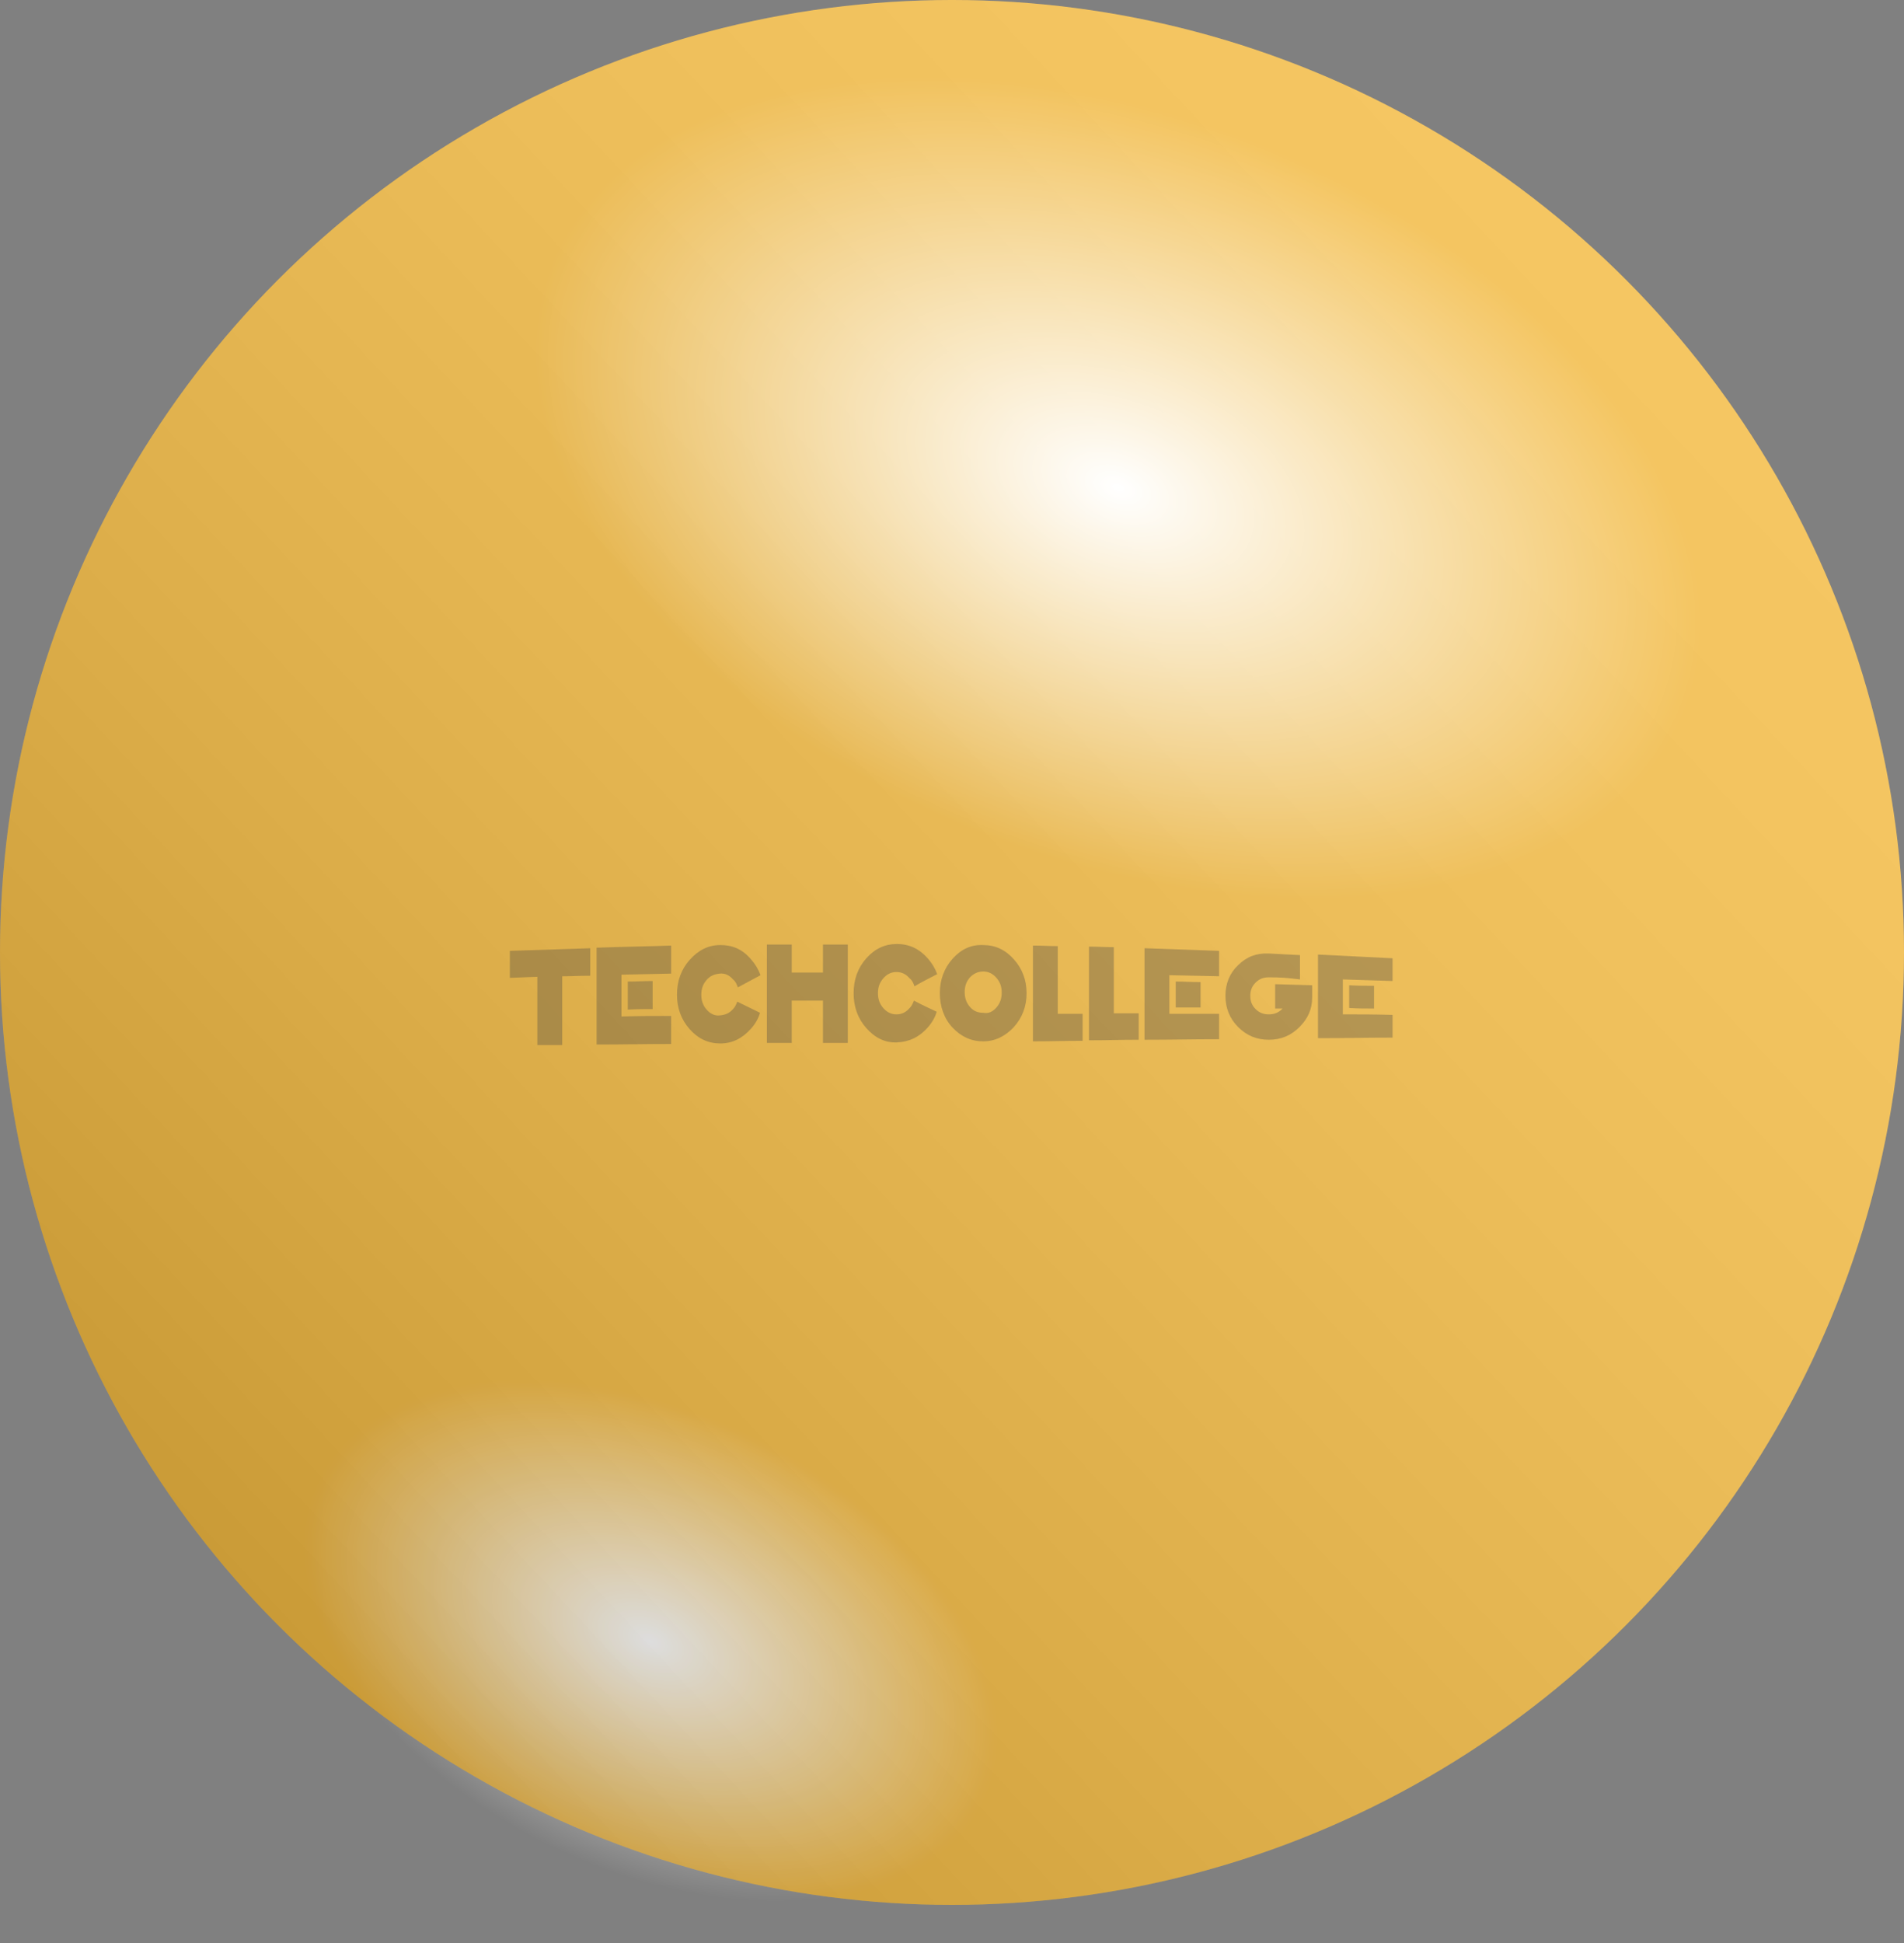 <?xml version="1.0" encoding="utf-8"?>
<!-- Generator: Adobe Illustrator 22.1.0, SVG Export Plug-In . SVG Version: 6.00 Build 0)  -->
<svg version="1.1" id="Layer_1" xmlns="http://www.w3.org/2000/svg" xmlns:xlink="http://www.w3.org/1999/xlink" x="0px" y="0px"
	 viewBox="0 0 360 367.2" style="enable-background:new 0 0 360 367.2;" xml:space="preserve">
<rect x="0" y="0" width="360" height="367.2" fill="#808080" stroke="none"/>
<style type="text/css">
	.st0{fill:#F3BA42;}
	.st1{fill:url(#SVGID_1_);}
	.st2{opacity:0.17;}
	.st3{fill:url(#SVGID_2_);}
	.st4{fill:url(#SVGID_3_);}
	.st5{opacity:0.33;fill:#444444;}
</style>
<g>
	<circle class="st0" cx="180" cy="180" r="180"/>
</g>
<radialGradient id="SVGID_1_" cx="227.744" cy="377.687" r="45.766" gradientTransform="matrix(1.589 0.767 -0.475 0.984 -59.456 -236.144)" gradientUnits="userSpaceOnUse">
	<stop  offset="0" style="stop-color:#FFFFFF"/>
	<stop  offset="0.117" style="stop-color:#FFFFFF;stop-opacity:0.865"/>
	<stop  offset="0.864" style="stop-color:#FFFFFF;stop-opacity:0"/>
</radialGradient>
<path class="st1" d="M195.6,345.2c-12,24.9-54.3,29.3-94.4,9.9s-63-55.2-51-80.1c12-24.9,54.3-29.3,94.4-9.9
	C184.8,284.4,207.6,320.3,195.6,345.2z"/>
<g class="st2">
	
		<linearGradient id="SVGID_2_" gradientUnits="userSpaceOnUse" x1="7.017" y1="162.234" x2="367.017" y2="162.234" gradientTransform="matrix(0.73 -0.683 0.683 0.73 -67.402 189.341)">
		<stop  offset="0" style="stop-color:#000000"/>
		<stop  offset="0.111" style="stop-color:#2A2A2A"/>
		<stop  offset="0.295" style="stop-color:#6A6A6A"/>
		<stop  offset="0.472" style="stop-color:#9F9F9F"/>
		<stop  offset="0.636" style="stop-color:#C9C9C9"/>
		<stop  offset="0.783" style="stop-color:#E6E6E6"/>
		<stop  offset="0.91" style="stop-color:#F9F9F9"/>
		<stop  offset="1" style="stop-color:#FFFFFF"/>
	</linearGradient>
	<circle class="st3" cx="180" cy="180" r="180"/>
</g>
<radialGradient id="SVGID_3_" cx="194.833" cy="141.459" r="45.766" gradientTransform="matrix(2.635 1.031 -0.629 1.607 -213.028 -336.015)" gradientUnits="userSpaceOnUse">
	<stop  offset="0" style="stop-color:#FFFFFF"/>
	<stop  offset="0.889" style="stop-color:#FFFFFF;stop-opacity:0"/>
</radialGradient>
<path class="st4" d="M332,139.4c-15.9,40.6-82.8,52.4-149.4,26.4S74.9,85.7,90.8,45s82.8-52.4,149.4-26.4S347.9,98.8,332,139.4z"/>
<g>
	<g>
		<path class="st5" d="M106.3,184.5c0,5.2,0,7.8,0,13c-1.9,0-2.8,0-4.7,0c0-5.2,0-7.7,0-12.9c-2.1,0.1-3.1,0.1-5.2,0.2
			c0-2,0-3.1,0-5.1c6.1-0.2,9.1-0.3,15.2-0.5c0,2.1,0,3.1,0,5.2C109.5,184.4,108.4,184.5,106.3,184.5z"/>
		<path class="st5" d="M117.5,192.1c3.7-0.1,5.6-0.1,9.4-0.1c0,2.1,0,3.2,0,5.3c-5.6,0-8.4,0.1-14.1,0.1c0-7.3,0-11,0-18.3
			c5.6-0.2,8.4-0.2,14.1-0.4c0,2.1,0,3.2,0,5.3c-3.7,0.1-5.6,0.1-9.4,0.2C117.5,187.4,117.5,189,117.5,192.1z M118.7,185.5
			c1.9,0,2.8-0.1,4.7-0.1c0,2.1,0,3.2,0,5.3c-1.9,0-2.8,0-4.7,0.1C118.7,188.7,118.7,187.6,118.7,185.5z"/>
		<path class="st5" d="M142,194.4c-1.6,1.8-3.5,2.8-5.8,2.8c-2.3,0-4.2-0.9-5.8-2.7c-1.6-1.8-2.4-4-2.4-6.5c0-2.6,0.8-4.8,2.4-6.6
			s3.5-2.8,5.8-2.8c2.3,0,4.2,0.8,5.8,2.7c0.8,0.9,1.4,1.9,1.8,3c-1.7,0.9-2.6,1.4-4.3,2.3c-0.2-0.6-0.4-1.1-0.9-1.5
			c-0.7-0.8-1.5-1.2-2.5-1.1s-1.8,0.4-2.5,1.2c-0.7,0.8-1,1.7-1,2.8c0,1.1,0.3,2,1,2.8c0.7,0.8,1.5,1.2,2.5,1.1s1.8-0.4,2.5-1.2
			c0.4-0.4,0.6-0.9,0.8-1.4c1.7,0.8,2.6,1.3,4.3,2.1C143.4,192.5,142.8,193.5,142,194.4z"/>
		<path class="st5" d="M145,178.5c1.9,0,2.8,0,4.7,0c0,2.1,0,3.2,0,5.3c2.3,0,3.5,0,5.9,0c0-2.1,0-3.2,0-5.3c1.9,0,2.8,0,4.7,0
			c0,7.4,0,11.2,0,18.6c-1.9,0-2.8,0-4.7,0c0-3.2,0-4.8,0-8c-2.3,0-3.5,0-5.9,0c0,3.2,0,4.8,0,8c-1.9,0-2.8,0-4.7,0
			C145,189.7,145,185.9,145,178.5z"/>
		<path class="st5" d="M175.4,194.2c-1.6,1.8-3.5,2.7-5.8,2.8s-4.2-0.9-5.8-2.7c-1.6-1.8-2.4-4-2.4-6.6c0-2.6,0.8-4.8,2.4-6.6
			c1.6-1.8,3.5-2.7,5.8-2.7c2.3,0,4.2,0.9,5.8,2.7c0.8,0.9,1.4,1.9,1.8,3c-1.7,0.9-2.6,1.3-4.3,2.3c-0.2-0.6-0.4-1.1-0.9-1.5
			c-0.7-0.8-1.5-1.2-2.5-1.2c-1,0-1.8,0.4-2.5,1.2c-0.7,0.8-1,1.7-1,2.8s0.3,2,1,2.8c0.7,0.8,1.5,1.2,2.5,1.2c1,0,1.8-0.4,2.5-1.2
			c0.4-0.4,0.6-0.9,0.8-1.4c1.7,0.9,2.6,1.3,4.3,2.1C176.8,192.3,176.2,193.3,175.4,194.2z"/>
		<path class="st5" d="M185.9,196.8c-2.3,0-4.2-0.9-5.8-2.6s-2.4-4-2.4-6.5c0-2.5,0.8-4.7,2.4-6.5c1.6-1.8,3.5-2.7,5.8-2.6
			c2.3,0,4.2,0.9,5.8,2.7c1.6,1.8,2.4,3.9,2.4,6.4c0,2.5-0.8,4.6-2.4,6.4C190.1,195.8,188.2,196.8,185.9,196.8z M188.4,190.4
			c0.7-0.8,1-1.7,1-2.8c0-1.1-0.3-2-1-2.8c-0.7-0.8-1.5-1.2-2.5-1.2c-1,0-1.8,0.4-2.5,1.1c-0.7,0.8-1,1.7-1,2.8s0.3,2,1,2.8
			c0.7,0.8,1.5,1.1,2.5,1.1C186.9,191.6,187.7,191.2,188.4,190.4z"/>
		<path class="st5" d="M195.3,178.7c1.9,0,2.8,0.1,4.7,0.1c0,5.1,0,7.7,0,12.8c1.9,0,2.8,0,4.7,0c0,2,0,3,0,5.1
			c-3.7,0-5.6,0.1-9.4,0.1C195.3,189.5,195.3,185.9,195.3,178.7z"/>
		<path class="st5" d="M205.9,178.9c1.9,0,2.8,0.1,4.7,0.1c0,5,0,7.5,0,12.5c1.9,0,2.8,0,4.7,0c0,2,0,3,0,5c-3.8,0-5.6,0.1-9.4,0.1
			C205.9,189.5,205.9,186,205.9,178.9z"/>
		<path class="st5" d="M221.1,191.6c3.8,0,5.6,0,9.4,0c0,1.9,0,2.9,0,4.8c-5.6,0-8.4,0.1-14.1,0.1c0-6.9,0-10.4,0-17.3
			c5.6,0.2,8.4,0.3,14.1,0.5c0,1.9,0,2.9,0,4.8c-3.7-0.1-5.6-0.1-9.4-0.2C221.1,187.1,221.1,188.6,221.1,191.6z M222.3,185.5
			c1.9,0,2.8,0.1,4.7,0.1c0,1.9,0,2.9,0,4.8c-1.9,0-2.8,0-4.7,0C222.3,188.4,222.3,187.4,222.3,185.5z"/>
		<path class="st5" d="M239.9,184.7c-1,0-1.8,0.3-2.5,1s-1,1.5-1,2.5s0.3,1.8,1,2.5s1.5,1,2.5,1c1,0,1.8-0.3,2.5-1
			c0,0,0.1-0.1,0.1-0.1c-0.6,0-0.9,0-1.4,0c0-1.8,0-2.8,0-4.6c2.8,0.1,4.2,0.1,7,0.2c0,0.9,0,1.4,0,2.3c0,2.2-0.8,4-2.4,5.6
			c-1.6,1.6-3.5,2.4-5.8,2.4c-2.3,0-4.2-0.8-5.8-2.4c-1.6-1.6-2.4-3.6-2.4-5.9c0-2.3,0.8-4.3,2.4-5.8c1.6-1.6,3.5-2.3,5.8-2.2
			c2.3,0.1,3.5,0.2,5.9,0.3c0,1.8,0,2.7,0,4.6C243.4,184.8,242.2,184.7,239.9,184.7z"/>
		<path class="st5" d="M253.9,191.7c3.7,0,5.6,0,9.4,0.1c0,1.7,0,2.6,0,4.3c-5.6,0-8.4,0.1-14.1,0.1c0-6.3,0-9.5,0-15.8
			c5.6,0.3,8.4,0.4,14.1,0.7c0,1.7,0,2.6,0,4.3c-3.7-0.1-5.6-0.2-9.4-0.3C253.9,187.8,253.9,189.1,253.9,191.7z M255.1,186.2
			c1.9,0.1,2.8,0.1,4.7,0.1c0,1.7,0,2.6,0,4.3c-1.9,0-2.8,0-4.7-0.1C255.1,188.9,255.1,188,255.1,186.2z"/>
	</g>
</g>
</svg>
